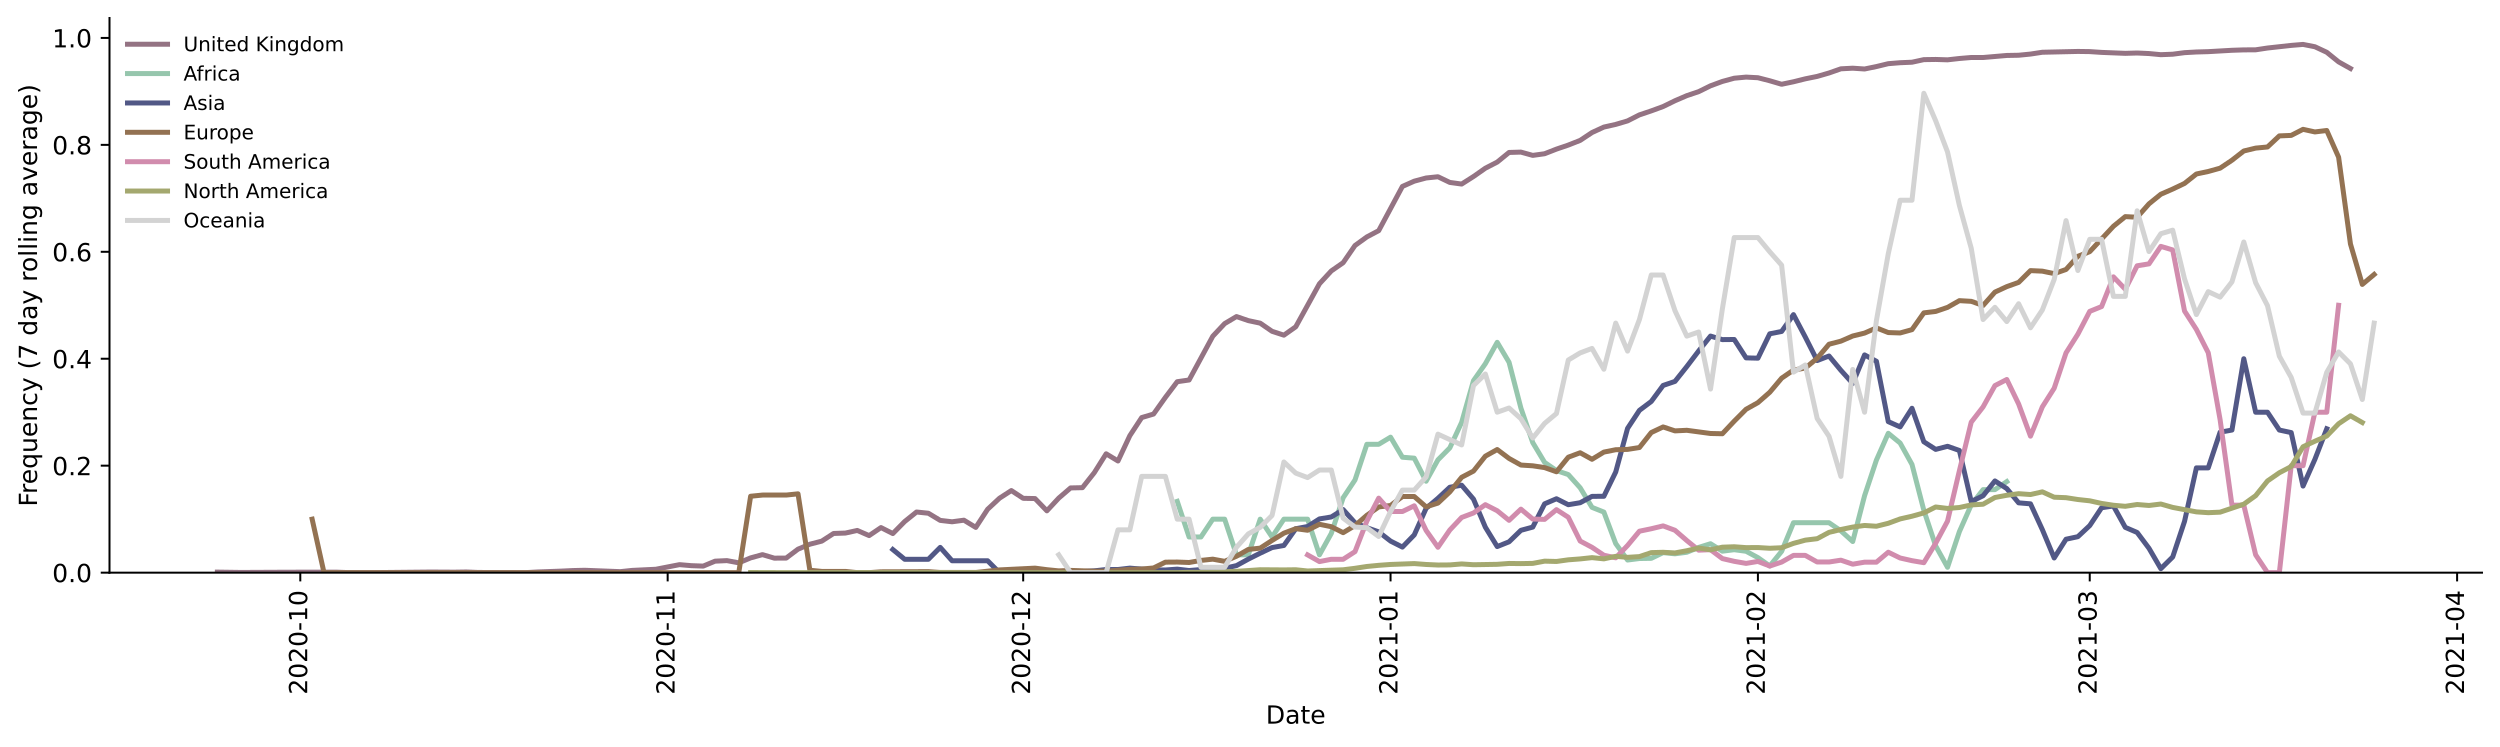 <?xml version="1.0" encoding="utf-8" standalone="no"?>
<!DOCTYPE svg PUBLIC "-//W3C//DTD SVG 1.1//EN"
  "http://www.w3.org/Graphics/SVG/1.1/DTD/svg11.dtd">
<!-- Created with matplotlib (https://matplotlib.org/) -->
<svg height="298.621pt" version="1.1" viewBox="0 0 999.581 298.621" width="999.581pt" xmlns="http://www.w3.org/2000/svg" xmlns:xlink="http://www.w3.org/1999/xlink">
 <defs>
  <style type="text/css">*{stroke-linecap:butt;stroke-linejoin:round;}</style>
 </defs>
 <g id="figure_1">
  <g id="patch_1">
   <path d="M 0 298.621 
L 999.581 298.621 
L 999.581 0 
L 0 0 
z
" style="fill:#ffffff;"/>
  </g>
  <g id="axes_1">
   <g id="patch_2">
    <path d="M 43.781 228.96 
L 992.381 228.96 
L 992.381 7.2 
L 43.781 7.2 
z
" style="fill:#ffffff;"/>
   </g>
   <g id="matplotlib.axis_1">
    <g id="xtick_1">
     <g id="line2d_1">
      <defs>
       <path d="M 0 0 
L 0 3.5 
" id="m7e661d76d6" style="stroke:#000000;stroke-width:0.8;"/>
      </defs>
      <g>
       <use style="stroke:#000000;stroke-width:0.8;" x="120.067" xlink:href="#m7e661d76d6" y="228.96"/>
      </g>
     </g>
     <g id="text_1">
      <!-- 2020-10 -->
      <g transform="translate(122.827 277.743)rotate(-90)scale(0.1 -0.1)">
       <defs>
        <path d="M 19.188 8.297 
L 53.609 8.297 
L 53.609 0 
L 7.328 0 
L 7.328 8.297 
Q 12.938 14.109 22.625 23.891 
Q 32.328 33.688 34.812 36.531 
Q 39.547 41.844 41.422 45.531 
Q 43.312 49.219 43.312 52.781 
Q 43.312 58.594 39.234 62.25 
Q 35.156 65.922 28.609 65.922 
Q 23.969 65.922 18.812 64.312 
Q 13.672 62.703 7.812 59.422 
L 7.812 69.391 
Q 13.766 71.781 18.938 73 
Q 24.125 74.219 28.422 74.219 
Q 39.75 74.219 46.484 68.547 
Q 53.219 62.891 53.219 53.422 
Q 53.219 48.922 51.531 44.891 
Q 49.859 40.875 45.406 35.406 
Q 44.188 33.984 37.641 27.219 
Q 31.109 20.453 19.188 8.297 
z
" id="DejaVuSans-50"/>
        <path d="M 31.781 66.406 
Q 24.172 66.406 20.328 58.906 
Q 16.5 51.422 16.5 36.375 
Q 16.5 21.391 20.328 13.891 
Q 24.172 6.391 31.781 6.391 
Q 39.453 6.391 43.281 13.891 
Q 47.125 21.391 47.125 36.375 
Q 47.125 51.422 43.281 58.906 
Q 39.453 66.406 31.781 66.406 
z
M 31.781 74.219 
Q 44.047 74.219 50.516 64.516 
Q 56.984 54.828 56.984 36.375 
Q 56.984 17.969 50.516 8.266 
Q 44.047 -1.422 31.781 -1.422 
Q 19.531 -1.422 13.062 8.266 
Q 6.594 17.969 6.594 36.375 
Q 6.594 54.828 13.062 64.516 
Q 19.531 74.219 31.781 74.219 
z
" id="DejaVuSans-48"/>
        <path d="M 4.891 31.391 
L 31.203 31.391 
L 31.203 23.391 
L 4.891 23.391 
z
" id="DejaVuSans-45"/>
        <path d="M 12.406 8.297 
L 28.516 8.297 
L 28.516 63.922 
L 10.984 60.406 
L 10.984 69.391 
L 28.422 72.906 
L 38.281 72.906 
L 38.281 8.297 
L 54.391 8.297 
L 54.391 0 
L 12.406 0 
z
" id="DejaVuSans-49"/>
       </defs>
       <use xlink:href="#DejaVuSans-50"/>
       <use x="63.623" xlink:href="#DejaVuSans-48"/>
       <use x="127.246" xlink:href="#DejaVuSans-50"/>
       <use x="190.869" xlink:href="#DejaVuSans-48"/>
       <use x="254.492" xlink:href="#DejaVuSans-45"/>
       <use x="290.576" xlink:href="#DejaVuSans-49"/>
       <use x="354.199" xlink:href="#DejaVuSans-48"/>
      </g>
     </g>
    </g>
    <g id="xtick_2">
     <g id="line2d_2">
      <g>
       <use style="stroke:#000000;stroke-width:0.8;" x="266.953" xlink:href="#m7e661d76d6" y="228.96"/>
      </g>
     </g>
     <g id="text_2">
      <!-- 2020-11 -->
      <g transform="translate(269.713 277.743)rotate(-90)scale(0.1 -0.1)">
       <use xlink:href="#DejaVuSans-50"/>
       <use x="63.623" xlink:href="#DejaVuSans-48"/>
       <use x="127.246" xlink:href="#DejaVuSans-50"/>
       <use x="190.869" xlink:href="#DejaVuSans-48"/>
       <use x="254.492" xlink:href="#DejaVuSans-45"/>
       <use x="290.576" xlink:href="#DejaVuSans-49"/>
       <use x="354.199" xlink:href="#DejaVuSans-49"/>
      </g>
     </g>
    </g>
    <g id="xtick_3">
     <g id="line2d_3">
      <g>
       <use style="stroke:#000000;stroke-width:0.8;" x="409.101" xlink:href="#m7e661d76d6" y="228.96"/>
      </g>
     </g>
     <g id="text_3">
      <!-- 2020-12 -->
      <g transform="translate(411.861 277.743)rotate(-90)scale(0.1 -0.1)">
       <use xlink:href="#DejaVuSans-50"/>
       <use x="63.623" xlink:href="#DejaVuSans-48"/>
       <use x="127.246" xlink:href="#DejaVuSans-50"/>
       <use x="190.869" xlink:href="#DejaVuSans-48"/>
       <use x="254.492" xlink:href="#DejaVuSans-45"/>
       <use x="290.576" xlink:href="#DejaVuSans-49"/>
       <use x="354.199" xlink:href="#DejaVuSans-50"/>
      </g>
     </g>
    </g>
    <g id="xtick_4">
     <g id="line2d_4">
      <g>
       <use style="stroke:#000000;stroke-width:0.8;" x="555.987" xlink:href="#m7e661d76d6" y="228.96"/>
      </g>
     </g>
     <g id="text_4">
      <!-- 2021-01 -->
      <g transform="translate(558.747 277.743)rotate(-90)scale(0.1 -0.1)">
       <use xlink:href="#DejaVuSans-50"/>
       <use x="63.623" xlink:href="#DejaVuSans-48"/>
       <use x="127.246" xlink:href="#DejaVuSans-50"/>
       <use x="190.869" xlink:href="#DejaVuSans-49"/>
       <use x="254.492" xlink:href="#DejaVuSans-45"/>
       <use x="290.576" xlink:href="#DejaVuSans-48"/>
       <use x="354.199" xlink:href="#DejaVuSans-49"/>
      </g>
     </g>
    </g>
    <g id="xtick_5">
     <g id="line2d_5">
      <g>
       <use style="stroke:#000000;stroke-width:0.8;" x="702.873" xlink:href="#m7e661d76d6" y="228.96"/>
      </g>
     </g>
     <g id="text_5">
      <!-- 2021-02 -->
      <g transform="translate(705.633 277.743)rotate(-90)scale(0.1 -0.1)">
       <use xlink:href="#DejaVuSans-50"/>
       <use x="63.623" xlink:href="#DejaVuSans-48"/>
       <use x="127.246" xlink:href="#DejaVuSans-50"/>
       <use x="190.869" xlink:href="#DejaVuSans-49"/>
       <use x="254.492" xlink:href="#DejaVuSans-45"/>
       <use x="290.576" xlink:href="#DejaVuSans-48"/>
       <use x="354.199" xlink:href="#DejaVuSans-50"/>
      </g>
     </g>
    </g>
    <g id="xtick_6">
     <g id="line2d_6">
      <g>
       <use style="stroke:#000000;stroke-width:0.8;" x="835.545" xlink:href="#m7e661d76d6" y="228.96"/>
      </g>
     </g>
     <g id="text_6">
      <!-- 2021-03 -->
      <g transform="translate(838.304 277.743)rotate(-90)scale(0.1 -0.1)">
       <defs>
        <path d="M 40.578 39.312 
Q 47.656 37.797 51.625 33 
Q 55.609 28.219 55.609 21.188 
Q 55.609 10.406 48.188 4.484 
Q 40.766 -1.422 27.094 -1.422 
Q 22.516 -1.422 17.656 -0.516 
Q 12.797 0.391 7.625 2.203 
L 7.625 11.719 
Q 11.719 9.328 16.594 8.109 
Q 21.484 6.891 26.812 6.891 
Q 36.078 6.891 40.938 10.547 
Q 45.797 14.203 45.797 21.188 
Q 45.797 27.641 41.281 31.266 
Q 36.766 34.906 28.719 34.906 
L 20.219 34.906 
L 20.219 43.016 
L 29.109 43.016 
Q 36.375 43.016 40.234 45.922 
Q 44.094 48.828 44.094 54.297 
Q 44.094 59.906 40.109 62.906 
Q 36.141 65.922 28.719 65.922 
Q 24.656 65.922 20.016 65.031 
Q 15.375 64.156 9.812 62.312 
L 9.812 71.094 
Q 15.438 72.656 20.344 73.438 
Q 25.25 74.219 29.594 74.219 
Q 40.828 74.219 47.359 69.109 
Q 53.906 64.016 53.906 55.328 
Q 53.906 49.266 50.438 45.094 
Q 46.969 40.922 40.578 39.312 
z
" id="DejaVuSans-51"/>
       </defs>
       <use xlink:href="#DejaVuSans-50"/>
       <use x="63.623" xlink:href="#DejaVuSans-48"/>
       <use x="127.246" xlink:href="#DejaVuSans-50"/>
       <use x="190.869" xlink:href="#DejaVuSans-49"/>
       <use x="254.492" xlink:href="#DejaVuSans-45"/>
       <use x="290.576" xlink:href="#DejaVuSans-48"/>
       <use x="354.199" xlink:href="#DejaVuSans-51"/>
      </g>
     </g>
    </g>
    <g id="xtick_7">
     <g id="line2d_7">
      <g>
       <use style="stroke:#000000;stroke-width:0.8;" x="982.431" xlink:href="#m7e661d76d6" y="228.96"/>
      </g>
     </g>
     <g id="text_7">
      <!-- 2021-04 -->
      <g transform="translate(985.19 277.743)rotate(-90)scale(0.1 -0.1)">
       <defs>
        <path d="M 37.797 64.312 
L 12.891 25.391 
L 37.797 25.391 
z
M 35.203 72.906 
L 47.609 72.906 
L 47.609 25.391 
L 58.016 25.391 
L 58.016 17.188 
L 47.609 17.188 
L 47.609 0 
L 37.797 0 
L 37.797 17.188 
L 4.891 17.188 
L 4.891 26.703 
z
" id="DejaVuSans-52"/>
       </defs>
       <use xlink:href="#DejaVuSans-50"/>
       <use x="63.623" xlink:href="#DejaVuSans-48"/>
       <use x="127.246" xlink:href="#DejaVuSans-50"/>
       <use x="190.869" xlink:href="#DejaVuSans-49"/>
       <use x="254.492" xlink:href="#DejaVuSans-45"/>
       <use x="290.576" xlink:href="#DejaVuSans-48"/>
       <use x="354.199" xlink:href="#DejaVuSans-52"/>
      </g>
     </g>
    </g>
    <g id="text_8">
     <!-- Date -->
     <g transform="translate(506.13 289.341)scale(0.1 -0.1)">
      <defs>
       <path d="M 19.672 64.797 
L 19.672 8.109 
L 31.594 8.109 
Q 46.688 8.109 53.688 14.938 
Q 60.688 21.781 60.688 36.531 
Q 60.688 51.172 53.688 57.984 
Q 46.688 64.797 31.594 64.797 
z
M 9.812 72.906 
L 30.078 72.906 
Q 51.266 72.906 61.172 64.094 
Q 71.094 55.281 71.094 36.531 
Q 71.094 17.672 61.125 8.828 
Q 51.172 0 30.078 0 
L 9.812 0 
z
" id="DejaVuSans-68"/>
       <path d="M 34.281 27.484 
Q 23.391 27.484 19.188 25 
Q 14.984 22.516 14.984 16.5 
Q 14.984 11.719 18.141 8.906 
Q 21.297 6.109 26.703 6.109 
Q 34.188 6.109 38.703 11.406 
Q 43.219 16.703 43.219 25.484 
L 43.219 27.484 
z
M 52.203 31.203 
L 52.203 0 
L 43.219 0 
L 43.219 8.297 
Q 40.141 3.328 35.547 0.953 
Q 30.953 -1.422 24.312 -1.422 
Q 15.922 -1.422 10.953 3.297 
Q 6 8.016 6 15.922 
Q 6 25.141 12.172 29.828 
Q 18.359 34.516 30.609 34.516 
L 43.219 34.516 
L 43.219 35.406 
Q 43.219 41.609 39.141 45 
Q 35.062 48.391 27.688 48.391 
Q 23 48.391 18.547 47.266 
Q 14.109 46.141 10.016 43.891 
L 10.016 52.203 
Q 14.938 54.109 19.578 55.047 
Q 24.219 56 28.609 56 
Q 40.484 56 46.344 49.844 
Q 52.203 43.703 52.203 31.203 
z
" id="DejaVuSans-97"/>
       <path d="M 18.312 70.219 
L 18.312 54.688 
L 36.812 54.688 
L 36.812 47.703 
L 18.312 47.703 
L 18.312 18.016 
Q 18.312 11.328 20.141 9.422 
Q 21.969 7.516 27.594 7.516 
L 36.812 7.516 
L 36.812 0 
L 27.594 0 
Q 17.188 0 13.234 3.875 
Q 9.281 7.766 9.281 18.016 
L 9.281 47.703 
L 2.688 47.703 
L 2.688 54.688 
L 9.281 54.688 
L 9.281 70.219 
z
" id="DejaVuSans-116"/>
       <path d="M 56.203 29.594 
L 56.203 25.203 
L 14.891 25.203 
Q 15.484 15.922 20.484 11.062 
Q 25.484 6.203 34.422 6.203 
Q 39.594 6.203 44.453 7.469 
Q 49.312 8.734 54.109 11.281 
L 54.109 2.781 
Q 49.266 0.734 44.188 -0.344 
Q 39.109 -1.422 33.891 -1.422 
Q 20.797 -1.422 13.156 6.188 
Q 5.516 13.812 5.516 26.812 
Q 5.516 40.234 12.766 48.109 
Q 20.016 56 32.328 56 
Q 43.359 56 49.781 48.891 
Q 56.203 41.797 56.203 29.594 
z
M 47.219 32.234 
Q 47.125 39.594 43.094 43.984 
Q 39.062 48.391 32.422 48.391 
Q 24.906 48.391 20.391 44.141 
Q 15.875 39.891 15.188 32.172 
z
" id="DejaVuSans-101"/>
      </defs>
      <use xlink:href="#DejaVuSans-68"/>
      <use x="77.002" xlink:href="#DejaVuSans-97"/>
      <use x="138.281" xlink:href="#DejaVuSans-116"/>
      <use x="177.49" xlink:href="#DejaVuSans-101"/>
     </g>
    </g>
   </g>
   <g id="matplotlib.axis_2">
    <g id="ytick_1">
     <g id="line2d_8">
      <defs>
       <path d="M 0 0 
L -3.5 0 
" id="mdc8e5cd4d9" style="stroke:#000000;stroke-width:0.8;"/>
      </defs>
      <g>
       <use style="stroke:#000000;stroke-width:0.8;" x="43.781" xlink:href="#mdc8e5cd4d9" y="228.96"/>
      </g>
     </g>
     <g id="text_9">
      <!-- 0.0 -->
      <g transform="translate(20.878 232.759)scale(0.1 -0.1)">
       <defs>
        <path d="M 10.688 12.406 
L 21 12.406 
L 21 0 
L 10.688 0 
z
" id="DejaVuSans-46"/>
       </defs>
       <use xlink:href="#DejaVuSans-48"/>
       <use x="63.623" xlink:href="#DejaVuSans-46"/>
       <use x="95.41" xlink:href="#DejaVuSans-48"/>
      </g>
     </g>
    </g>
    <g id="ytick_2">
     <g id="line2d_9">
      <g>
       <use style="stroke:#000000;stroke-width:0.8;" x="43.781" xlink:href="#mdc8e5cd4d9" y="186.2"/>
      </g>
     </g>
     <g id="text_10">
      <!-- 0.2 -->
      <g transform="translate(20.878 189.999)scale(0.1 -0.1)">
       <use xlink:href="#DejaVuSans-48"/>
       <use x="63.623" xlink:href="#DejaVuSans-46"/>
       <use x="95.41" xlink:href="#DejaVuSans-50"/>
      </g>
     </g>
    </g>
    <g id="ytick_3">
     <g id="line2d_10">
      <g>
       <use style="stroke:#000000;stroke-width:0.8;" x="43.781" xlink:href="#mdc8e5cd4d9" y="143.439"/>
      </g>
     </g>
     <g id="text_11">
      <!-- 0.4 -->
      <g transform="translate(20.878 147.238)scale(0.1 -0.1)">
       <use xlink:href="#DejaVuSans-48"/>
       <use x="63.623" xlink:href="#DejaVuSans-46"/>
       <use x="95.41" xlink:href="#DejaVuSans-52"/>
      </g>
     </g>
    </g>
    <g id="ytick_4">
     <g id="line2d_11">
      <g>
       <use style="stroke:#000000;stroke-width:0.8;" x="43.781" xlink:href="#mdc8e5cd4d9" y="100.679"/>
      </g>
     </g>
     <g id="text_12">
      <!-- 0.6 -->
      <g transform="translate(20.878 104.478)scale(0.1 -0.1)">
       <defs>
        <path d="M 33.016 40.375 
Q 26.375 40.375 22.484 35.828 
Q 18.609 31.297 18.609 23.391 
Q 18.609 15.531 22.484 10.953 
Q 26.375 6.391 33.016 6.391 
Q 39.656 6.391 43.531 10.953 
Q 47.406 15.531 47.406 23.391 
Q 47.406 31.297 43.531 35.828 
Q 39.656 40.375 33.016 40.375 
z
M 52.594 71.297 
L 52.594 62.312 
Q 48.875 64.062 45.094 64.984 
Q 41.312 65.922 37.594 65.922 
Q 27.828 65.922 22.672 59.328 
Q 17.531 52.734 16.797 39.406 
Q 19.672 43.656 24.016 45.922 
Q 28.375 48.188 33.594 48.188 
Q 44.578 48.188 50.953 41.516 
Q 57.328 34.859 57.328 23.391 
Q 57.328 12.156 50.688 5.359 
Q 44.047 -1.422 33.016 -1.422 
Q 20.359 -1.422 13.672 8.266 
Q 6.984 17.969 6.984 36.375 
Q 6.984 53.656 15.188 63.938 
Q 23.391 74.219 37.203 74.219 
Q 40.922 74.219 44.703 73.484 
Q 48.484 72.75 52.594 71.297 
z
" id="DejaVuSans-54"/>
       </defs>
       <use xlink:href="#DejaVuSans-48"/>
       <use x="63.623" xlink:href="#DejaVuSans-46"/>
       <use x="95.41" xlink:href="#DejaVuSans-54"/>
      </g>
     </g>
    </g>
    <g id="ytick_5">
     <g id="line2d_12">
      <g>
       <use style="stroke:#000000;stroke-width:0.8;" x="43.781" xlink:href="#mdc8e5cd4d9" y="57.918"/>
      </g>
     </g>
     <g id="text_13">
      <!-- 0.8 -->
      <g transform="translate(20.878 61.717)scale(0.1 -0.1)">
       <defs>
        <path d="M 31.781 34.625 
Q 24.75 34.625 20.719 30.859 
Q 16.703 27.094 16.703 20.516 
Q 16.703 13.922 20.719 10.156 
Q 24.75 6.391 31.781 6.391 
Q 38.812 6.391 42.859 10.172 
Q 46.922 13.969 46.922 20.516 
Q 46.922 27.094 42.891 30.859 
Q 38.875 34.625 31.781 34.625 
z
M 21.922 38.812 
Q 15.578 40.375 12.031 44.719 
Q 8.5 49.078 8.5 55.328 
Q 8.5 64.062 14.719 69.141 
Q 20.953 74.219 31.781 74.219 
Q 42.672 74.219 48.875 69.141 
Q 55.078 64.062 55.078 55.328 
Q 55.078 49.078 51.531 44.719 
Q 48 40.375 41.703 38.812 
Q 48.828 37.156 52.797 32.312 
Q 56.781 27.484 56.781 20.516 
Q 56.781 9.906 50.312 4.234 
Q 43.844 -1.422 31.781 -1.422 
Q 19.734 -1.422 13.25 4.234 
Q 6.781 9.906 6.781 20.516 
Q 6.781 27.484 10.781 32.312 
Q 14.797 37.156 21.922 38.812 
z
M 18.312 54.391 
Q 18.312 48.734 21.844 45.562 
Q 25.391 42.391 31.781 42.391 
Q 38.141 42.391 41.719 45.562 
Q 45.312 48.734 45.312 54.391 
Q 45.312 60.062 41.719 63.234 
Q 38.141 66.406 31.781 66.406 
Q 25.391 66.406 21.844 63.234 
Q 18.312 60.062 18.312 54.391 
z
" id="DejaVuSans-56"/>
       </defs>
       <use xlink:href="#DejaVuSans-48"/>
       <use x="63.623" xlink:href="#DejaVuSans-46"/>
       <use x="95.41" xlink:href="#DejaVuSans-56"/>
      </g>
     </g>
    </g>
    <g id="ytick_6">
     <g id="line2d_13">
      <g>
       <use style="stroke:#000000;stroke-width:0.8;" x="43.781" xlink:href="#mdc8e5cd4d9" y="15.158"/>
      </g>
     </g>
     <g id="text_14">
      <!-- 1.0 -->
      <g transform="translate(20.878 18.957)scale(0.1 -0.1)">
       <use xlink:href="#DejaVuSans-49"/>
       <use x="63.623" xlink:href="#DejaVuSans-46"/>
       <use x="95.41" xlink:href="#DejaVuSans-48"/>
      </g>
     </g>
    </g>
    <g id="text_15">
     <!-- Frequency (7 day rolling average) -->
     <g transform="translate(14.798 202.529)rotate(-90)scale(0.1 -0.1)">
      <defs>
       <path d="M 9.812 72.906 
L 51.703 72.906 
L 51.703 64.594 
L 19.672 64.594 
L 19.672 43.109 
L 48.578 43.109 
L 48.578 34.812 
L 19.672 34.812 
L 19.672 0 
L 9.812 0 
z
" id="DejaVuSans-70"/>
       <path d="M 41.109 46.297 
Q 39.594 47.172 37.812 47.578 
Q 36.031 48 33.891 48 
Q 26.266 48 22.188 43.047 
Q 18.109 38.094 18.109 28.812 
L 18.109 0 
L 9.078 0 
L 9.078 54.688 
L 18.109 54.688 
L 18.109 46.188 
Q 20.953 51.172 25.484 53.578 
Q 30.031 56 36.531 56 
Q 37.453 56 38.578 55.875 
Q 39.703 55.766 41.062 55.516 
z
" id="DejaVuSans-114"/>
       <path d="M 14.797 27.297 
Q 14.797 17.391 18.875 11.75 
Q 22.953 6.109 30.078 6.109 
Q 37.203 6.109 41.297 11.75 
Q 45.406 17.391 45.406 27.297 
Q 45.406 37.203 41.297 42.844 
Q 37.203 48.484 30.078 48.484 
Q 22.953 48.484 18.875 42.844 
Q 14.797 37.203 14.797 27.297 
z
M 45.406 8.203 
Q 42.578 3.328 38.25 0.953 
Q 33.938 -1.422 27.875 -1.422 
Q 17.969 -1.422 11.734 6.484 
Q 5.516 14.406 5.516 27.297 
Q 5.516 40.188 11.734 48.094 
Q 17.969 56 27.875 56 
Q 33.938 56 38.25 53.625 
Q 42.578 51.266 45.406 46.391 
L 45.406 54.688 
L 54.391 54.688 
L 54.391 -20.797 
L 45.406 -20.797 
z
" id="DejaVuSans-113"/>
       <path d="M 8.5 21.578 
L 8.5 54.688 
L 17.484 54.688 
L 17.484 21.922 
Q 17.484 14.156 20.5 10.266 
Q 23.531 6.391 29.594 6.391 
Q 36.859 6.391 41.078 11.031 
Q 45.312 15.672 45.312 23.688 
L 45.312 54.688 
L 54.297 54.688 
L 54.297 0 
L 45.312 0 
L 45.312 8.406 
Q 42.047 3.422 37.719 1 
Q 33.406 -1.422 27.688 -1.422 
Q 18.266 -1.422 13.375 4.438 
Q 8.5 10.297 8.5 21.578 
z
M 31.109 56 
z
" id="DejaVuSans-117"/>
       <path d="M 54.891 33.016 
L 54.891 0 
L 45.906 0 
L 45.906 32.719 
Q 45.906 40.484 42.875 44.328 
Q 39.844 48.188 33.797 48.188 
Q 26.516 48.188 22.312 43.547 
Q 18.109 38.922 18.109 30.906 
L 18.109 0 
L 9.078 0 
L 9.078 54.688 
L 18.109 54.688 
L 18.109 46.188 
Q 21.344 51.125 25.703 53.562 
Q 30.078 56 35.797 56 
Q 45.219 56 50.047 50.172 
Q 54.891 44.344 54.891 33.016 
z
" id="DejaVuSans-110"/>
       <path d="M 48.781 52.594 
L 48.781 44.188 
Q 44.969 46.297 41.141 47.344 
Q 37.312 48.391 33.406 48.391 
Q 24.656 48.391 19.812 42.844 
Q 14.984 37.312 14.984 27.297 
Q 14.984 17.281 19.812 11.734 
Q 24.656 6.203 33.406 6.203 
Q 37.312 6.203 41.141 7.25 
Q 44.969 8.297 48.781 10.406 
L 48.781 2.094 
Q 45.016 0.344 40.984 -0.531 
Q 36.969 -1.422 32.422 -1.422 
Q 20.062 -1.422 12.781 6.344 
Q 5.516 14.109 5.516 27.297 
Q 5.516 40.672 12.859 48.328 
Q 20.219 56 33.016 56 
Q 37.156 56 41.109 55.141 
Q 45.062 54.297 48.781 52.594 
z
" id="DejaVuSans-99"/>
       <path d="M 32.172 -5.078 
Q 28.375 -14.844 24.75 -17.812 
Q 21.141 -20.797 15.094 -20.797 
L 7.906 -20.797 
L 7.906 -13.281 
L 13.188 -13.281 
Q 16.891 -13.281 18.938 -11.516 
Q 21 -9.766 23.484 -3.219 
L 25.094 0.875 
L 2.984 54.688 
L 12.5 54.688 
L 29.594 11.922 
L 46.688 54.688 
L 56.203 54.688 
z
" id="DejaVuSans-121"/>
       <path id="DejaVuSans-32"/>
       <path d="M 31 75.875 
Q 24.469 64.656 21.281 53.656 
Q 18.109 42.672 18.109 31.391 
Q 18.109 20.125 21.312 9.062 
Q 24.516 -2 31 -13.188 
L 23.188 -13.188 
Q 15.875 -1.703 12.234 9.375 
Q 8.594 20.453 8.594 31.391 
Q 8.594 42.281 12.203 53.312 
Q 15.828 64.359 23.188 75.875 
z
" id="DejaVuSans-40"/>
       <path d="M 8.203 72.906 
L 55.078 72.906 
L 55.078 68.703 
L 28.609 0 
L 18.312 0 
L 43.219 64.594 
L 8.203 64.594 
z
" id="DejaVuSans-55"/>
       <path d="M 45.406 46.391 
L 45.406 75.984 
L 54.391 75.984 
L 54.391 0 
L 45.406 0 
L 45.406 8.203 
Q 42.578 3.328 38.25 0.953 
Q 33.938 -1.422 27.875 -1.422 
Q 17.969 -1.422 11.734 6.484 
Q 5.516 14.406 5.516 27.297 
Q 5.516 40.188 11.734 48.094 
Q 17.969 56 27.875 56 
Q 33.938 56 38.25 53.625 
Q 42.578 51.266 45.406 46.391 
z
M 14.797 27.297 
Q 14.797 17.391 18.875 11.75 
Q 22.953 6.109 30.078 6.109 
Q 37.203 6.109 41.297 11.75 
Q 45.406 17.391 45.406 27.297 
Q 45.406 37.203 41.297 42.844 
Q 37.203 48.484 30.078 48.484 
Q 22.953 48.484 18.875 42.844 
Q 14.797 37.203 14.797 27.297 
z
" id="DejaVuSans-100"/>
       <path d="M 30.609 48.391 
Q 23.391 48.391 19.188 42.75 
Q 14.984 37.109 14.984 27.297 
Q 14.984 17.484 19.156 11.844 
Q 23.344 6.203 30.609 6.203 
Q 37.797 6.203 41.984 11.859 
Q 46.188 17.531 46.188 27.297 
Q 46.188 37.016 41.984 42.703 
Q 37.797 48.391 30.609 48.391 
z
M 30.609 56 
Q 42.328 56 49.016 48.375 
Q 55.719 40.766 55.719 27.297 
Q 55.719 13.875 49.016 6.219 
Q 42.328 -1.422 30.609 -1.422 
Q 18.844 -1.422 12.172 6.219 
Q 5.516 13.875 5.516 27.297 
Q 5.516 40.766 12.172 48.375 
Q 18.844 56 30.609 56 
z
" id="DejaVuSans-111"/>
       <path d="M 9.422 75.984 
L 18.406 75.984 
L 18.406 0 
L 9.422 0 
z
" id="DejaVuSans-108"/>
       <path d="M 9.422 54.688 
L 18.406 54.688 
L 18.406 0 
L 9.422 0 
z
M 9.422 75.984 
L 18.406 75.984 
L 18.406 64.594 
L 9.422 64.594 
z
" id="DejaVuSans-105"/>
       <path d="M 45.406 27.984 
Q 45.406 37.75 41.375 43.109 
Q 37.359 48.484 30.078 48.484 
Q 22.859 48.484 18.828 43.109 
Q 14.797 37.75 14.797 27.984 
Q 14.797 18.266 18.828 12.891 
Q 22.859 7.516 30.078 7.516 
Q 37.359 7.516 41.375 12.891 
Q 45.406 18.266 45.406 27.984 
z
M 54.391 6.781 
Q 54.391 -7.172 48.188 -13.984 
Q 42 -20.797 29.203 -20.797 
Q 24.469 -20.797 20.266 -20.094 
Q 16.062 -19.391 12.109 -17.922 
L 12.109 -9.188 
Q 16.062 -11.328 19.922 -12.344 
Q 23.781 -13.375 27.781 -13.375 
Q 36.625 -13.375 41.016 -8.766 
Q 45.406 -4.156 45.406 5.172 
L 45.406 9.625 
Q 42.625 4.781 38.281 2.391 
Q 33.938 0 27.875 0 
Q 17.828 0 11.672 7.656 
Q 5.516 15.328 5.516 27.984 
Q 5.516 40.672 11.672 48.328 
Q 17.828 56 27.875 56 
Q 33.938 56 38.281 53.609 
Q 42.625 51.219 45.406 46.391 
L 45.406 54.688 
L 54.391 54.688 
z
" id="DejaVuSans-103"/>
       <path d="M 2.984 54.688 
L 12.5 54.688 
L 29.594 8.797 
L 46.688 54.688 
L 56.203 54.688 
L 35.688 0 
L 23.484 0 
z
" id="DejaVuSans-118"/>
       <path d="M 8.016 75.875 
L 15.828 75.875 
Q 23.141 64.359 26.781 53.312 
Q 30.422 42.281 30.422 31.391 
Q 30.422 20.453 26.781 9.375 
Q 23.141 -1.703 15.828 -13.188 
L 8.016 -13.188 
Q 14.5 -2 17.703 9.062 
Q 20.906 20.125 20.906 31.391 
Q 20.906 42.672 17.703 53.656 
Q 14.5 64.656 8.016 75.875 
z
" id="DejaVuSans-41"/>
      </defs>
      <use xlink:href="#DejaVuSans-70"/>
      <use x="50.27" xlink:href="#DejaVuSans-114"/>
      <use x="89.133" xlink:href="#DejaVuSans-101"/>
      <use x="150.656" xlink:href="#DejaVuSans-113"/>
      <use x="214.133" xlink:href="#DejaVuSans-117"/>
      <use x="277.512" xlink:href="#DejaVuSans-101"/>
      <use x="339.035" xlink:href="#DejaVuSans-110"/>
      <use x="402.414" xlink:href="#DejaVuSans-99"/>
      <use x="457.395" xlink:href="#DejaVuSans-121"/>
      <use x="516.574" xlink:href="#DejaVuSans-32"/>
      <use x="548.361" xlink:href="#DejaVuSans-40"/>
      <use x="587.375" xlink:href="#DejaVuSans-55"/>
      <use x="650.998" xlink:href="#DejaVuSans-32"/>
      <use x="682.785" xlink:href="#DejaVuSans-100"/>
      <use x="746.262" xlink:href="#DejaVuSans-97"/>
      <use x="807.541" xlink:href="#DejaVuSans-121"/>
      <use x="866.721" xlink:href="#DejaVuSans-32"/>
      <use x="898.508" xlink:href="#DejaVuSans-114"/>
      <use x="937.371" xlink:href="#DejaVuSans-111"/>
      <use x="998.553" xlink:href="#DejaVuSans-108"/>
      <use x="1026.336" xlink:href="#DejaVuSans-108"/>
      <use x="1054.119" xlink:href="#DejaVuSans-105"/>
      <use x="1081.902" xlink:href="#DejaVuSans-110"/>
      <use x="1145.281" xlink:href="#DejaVuSans-103"/>
      <use x="1208.758" xlink:href="#DejaVuSans-32"/>
      <use x="1240.545" xlink:href="#DejaVuSans-97"/>
      <use x="1301.824" xlink:href="#DejaVuSans-118"/>
      <use x="1361.004" xlink:href="#DejaVuSans-101"/>
      <use x="1422.527" xlink:href="#DejaVuSans-114"/>
      <use x="1463.641" xlink:href="#DejaVuSans-97"/>
      <use x="1524.92" xlink:href="#DejaVuSans-103"/>
      <use x="1588.396" xlink:href="#DejaVuSans-101"/>
      <use x="1649.92" xlink:href="#DejaVuSans-41"/>
     </g>
    </g>
   </g>
   <g id="line2d_14">
    <path clip-path="url(#p1c8fbb5b9d)" d="M 86.899 228.747 
L 96.376 228.882 
L 115.329 228.789 
L 134.282 228.76 
L 139.02 228.93 
L 148.497 228.96 
L 172.188 228.714 
L 181.665 228.768 
L 186.403 228.692 
L 191.141 228.884 
L 210.094 228.96 
L 214.832 228.694 
L 224.309 228.353 
L 229.047 228.128 
L 233.786 228.015 
L 248 228.562 
L 252.739 228.066 
L 262.215 227.608 
L 271.692 225.766 
L 276.43 226.174 
L 281.168 226.342 
L 285.906 224.371 
L 290.645 224.153 
L 295.383 225.041 
L 300.121 223.061 
L 304.859 221.758 
L 309.598 223.166 
L 314.336 223.136 
L 319.074 219.569 
L 323.813 217.591 
L 328.551 216.369 
L 333.289 213.299 
L 338.027 213.132 
L 342.766 212.09 
L 347.504 214.144 
L 352.242 210.942 
L 356.98 213.334 
L 361.719 208.53 
L 366.457 204.72 
L 371.195 205.209 
L 375.933 208.07 
L 380.672 208.624 
L 385.41 207.989 
L 390.148 210.878 
L 394.886 203.617 
L 399.625 199.208 
L 404.363 196.142 
L 409.101 199.245 
L 413.839 199.342 
L 418.578 204.244 
L 423.316 199.158 
L 428.054 195.089 
L 432.793 194.984 
L 437.531 188.991 
L 442.269 181.444 
L 447.007 184.315 
L 451.746 174.192 
L 456.484 166.959 
L 461.222 165.55 
L 465.96 158.882 
L 470.699 152.615 
L 475.437 151.936 
L 484.913 134.433 
L 489.652 129.388 
L 494.39 126.571 
L 499.128 128.199 
L 503.866 129.207 
L 508.605 132.47 
L 513.343 134.012 
L 518.081 130.662 
L 527.558 113.458 
L 532.296 108.326 
L 537.034 105.031 
L 541.773 98.156 
L 546.511 94.729 
L 551.249 92.224 
L 560.726 74.546 
L 565.464 72.439 
L 570.202 71.169 
L 574.94 70.667 
L 579.679 72.941 
L 584.417 73.591 
L 589.155 70.575 
L 593.893 67.253 
L 598.632 64.812 
L 603.37 60.958 
L 608.108 60.817 
L 612.846 62.129 
L 617.585 61.468 
L 622.323 59.62 
L 627.061 58.004 
L 631.8 56.133 
L 636.538 52.992 
L 641.276 50.808 
L 646.014 49.741 
L 650.753 48.339 
L 655.491 45.931 
L 660.229 44.336 
L 664.967 42.599 
L 669.706 40.281 
L 674.444 38.241 
L 679.182 36.644 
L 683.92 34.308 
L 688.659 32.562 
L 693.397 31.272 
L 698.135 30.827 
L 702.873 31.078 
L 707.612 32.297 
L 712.35 33.691 
L 717.088 32.697 
L 721.827 31.516 
L 726.565 30.553 
L 731.303 29.182 
L 736.041 27.516 
L 740.78 27.267 
L 745.518 27.586 
L 750.256 26.611 
L 754.994 25.461 
L 759.733 25.076 
L 764.471 24.877 
L 769.209 23.847 
L 773.947 23.773 
L 778.686 23.921 
L 783.424 23.388 
L 788.162 22.987 
L 792.9 22.993 
L 802.377 22.176 
L 807.115 22.087 
L 811.853 21.617 
L 816.592 20.895 
L 830.807 20.566 
L 835.545 20.633 
L 840.283 20.949 
L 849.76 21.329 
L 854.498 21.191 
L 859.236 21.41 
L 863.974 21.863 
L 868.713 21.675 
L 873.451 21.053 
L 878.189 20.787 
L 882.927 20.652 
L 892.404 20.105 
L 897.142 19.946 
L 901.88 19.916 
L 906.619 19.202 
L 916.095 18.154 
L 920.833 17.76 
L 925.572 18.689 
L 930.31 20.903 
L 935.048 24.736 
L 939.787 27.388 
L 939.787 27.388 
" style="fill:none;stroke:#947383;stroke-linecap:square;stroke-width:2;"/>
   </g>
   <g id="line2d_15">
    <path clip-path="url(#p1c8fbb5b9d)" d="M 470.699 200.453 
L 475.437 214.707 
L 480.175 214.707 
L 484.913 207.58 
L 489.652 207.58 
L 494.39 221.833 
L 499.128 221.833 
L 503.866 207.58 
L 508.605 214.707 
L 513.343 207.58 
L 518.081 207.58 
L 522.82 207.58 
L 527.558 221.833 
L 532.296 213.281 
L 537.034 199.028 
L 541.773 191.901 
L 546.511 177.647 
L 551.249 177.647 
L 555.987 174.797 
L 560.726 182.814 
L 565.464 183.189 
L 570.202 192.412 
L 574.94 183.86 
L 579.679 179.083 
L 584.417 168.854 
L 589.155 152.189 
L 593.893 145.424 
L 598.632 136.872 
L 603.37 144.856 
L 608.108 163.169 
L 612.846 176.976 
L 617.585 184.885 
L 622.323 188.137 
L 627.061 189.754 
L 631.8 195.033 
L 636.538 202.86 
L 641.276 204.743 
L 646.014 217.338 
L 650.753 223.916 
L 655.491 223.314 
L 660.229 223.237 
L 664.967 220.965 
L 669.706 221.431 
L 674.444 220.811 
L 679.182 218.873 
L 683.92 217.4 
L 688.659 220.38 
L 693.397 219.793 
L 698.135 220.413 
L 702.873 222.953 
L 707.612 226.285 
L 712.35 220.454 
L 717.088 209.005 
L 721.827 209.005 
L 726.565 209.005 
L 731.303 209.005 
L 736.041 212.245 
L 740.78 216.521 
L 745.518 198.195 
L 750.256 183.941 
L 754.994 173.251 
L 759.733 177.138 
L 764.471 185.69 
L 769.209 204.016 
L 773.947 218.27 
L 778.686 226.822 
L 783.424 212.568 
L 788.162 201.878 
L 792.9 195.77 
L 797.639 195.77 
L 802.377 192.563 
" style="fill:none;stroke:#96c6ad;stroke-linecap:square;stroke-width:2;"/>
   </g>
   <g id="line2d_16">
    <path clip-path="url(#p1c8fbb5b9d)" d="M 356.98 219.728 
L 361.719 223.615 
L 366.457 223.615 
L 371.195 223.615 
L 375.933 218.864 
L 380.672 224.209 
L 385.41 224.209 
L 390.148 224.209 
L 394.886 224.209 
L 399.625 228.96 
L 404.363 228.96 
L 409.101 228.657 
L 413.839 228.657 
L 418.578 228.657 
L 423.316 228.657 
L 428.054 228.657 
L 432.793 228.553 
L 437.531 228.243 
L 442.269 227.708 
L 447.007 227.708 
L 451.746 227.153 
L 456.484 227.56 
L 461.222 227.87 
L 465.96 227.896 
L 470.699 227.559 
L 475.437 228.114 
L 480.175 227.726 
L 484.913 227.057 
L 489.652 227.216 
L 494.39 226.151 
L 499.128 223.548 
L 503.866 221.178 
L 508.605 218.936 
L 513.343 218.098 
L 518.081 211.41 
L 522.82 210.512 
L 527.558 207.478 
L 532.296 206.704 
L 537.034 203.746 
L 541.773 209.026 
L 546.511 210.986 
L 551.249 212.656 
L 555.987 216.34 
L 560.726 218.741 
L 565.464 213.868 
L 570.202 203.252 
L 574.94 199.236 
L 579.679 194.818 
L 584.417 194.008 
L 589.155 199.573 
L 593.893 210.787 
L 598.632 218.53 
L 603.37 216.634 
L 608.108 212.038 
L 612.846 210.751 
L 617.585 201.449 
L 622.323 199.419 
L 627.061 201.802 
L 631.8 201.007 
L 636.538 198.465 
L 641.276 198.431 
L 646.014 188.725 
L 650.753 171.277 
L 655.491 164.079 
L 660.229 160.522 
L 664.967 154.114 
L 669.706 152.502 
L 674.444 146.554 
L 679.182 140.318 
L 683.92 134.373 
L 688.659 135.788 
L 693.397 135.739 
L 698.135 143.085 
L 702.873 143.212 
L 707.612 133.463 
L 712.35 132.531 
L 717.088 125.8 
L 721.827 134.786 
L 726.565 144.162 
L 731.303 142.342 
L 736.041 148.056 
L 740.78 153.309 
L 745.518 141.906 
L 750.256 144.445 
L 754.994 168.582 
L 759.733 170.688 
L 764.471 163.243 
L 769.209 176.639 
L 773.947 179.683 
L 778.686 178.449 
L 783.424 180.114 
L 788.162 200.532 
L 792.9 198.215 
L 797.639 192.294 
L 802.377 195.35 
L 807.115 201.051 
L 811.853 201.449 
L 816.592 211.756 
L 821.33 223.094 
L 826.068 215.598 
L 830.807 214.58 
L 835.545 210.145 
L 840.283 203.013 
L 845.021 202.308 
L 849.76 210.86 
L 854.498 212.897 
L 859.236 219.231 
L 863.974 227.376 
L 868.713 222.702 
L 873.451 208.449 
L 878.189 187.069 
L 882.927 187.069 
L 887.666 172.815 
L 892.404 171.946 
L 897.142 143.439 
L 901.88 164.819 
L 906.619 164.819 
L 911.357 171.946 
L 916.095 172.964 
L 920.833 194.344 
L 925.572 183.654 
L 930.31 171.437 
" style="fill:none;stroke:#525886;stroke-linecap:square;stroke-width:2;"/>
   </g>
   <g id="line2d_17">
    <path clip-path="url(#p1c8fbb5b9d)" d="M 124.806 207.58 
L 129.544 228.96 
L 295.383 228.96 
L 300.121 198.417 
L 304.859 197.943 
L 314.336 197.943 
L 319.074 197.449 
L 323.813 227.992 
L 328.551 228.466 
L 338.027 228.466 
L 342.766 228.96 
L 347.504 228.96 
L 352.242 228.626 
L 371.195 228.555 
L 375.933 228.889 
L 390.148 228.889 
L 399.625 227.865 
L 413.839 227.159 
L 418.578 227.778 
L 423.316 228.253 
L 428.054 228.063 
L 437.531 228.381 
L 442.269 228.381 
L 451.746 227.648 
L 456.484 227.519 
L 461.222 227.09 
L 465.96 224.769 
L 470.699 224.728 
L 475.437 224.906 
L 480.175 224.068 
L 484.913 223.572 
L 489.652 224.438 
L 494.39 222.399 
L 499.128 219.679 
L 503.866 219.16 
L 508.605 216.087 
L 513.343 213.172 
L 518.081 211.39 
L 522.82 212.012 
L 527.558 209.629 
L 532.296 210.589 
L 537.034 212.976 
L 541.773 210.145 
L 546.511 206.021 
L 551.249 202.688 
L 555.987 202.115 
L 560.726 198.528 
L 565.464 198.524 
L 570.202 202.657 
L 574.94 201.153 
L 579.679 196.686 
L 584.417 190.838 
L 589.155 188.355 
L 593.893 182.387 
L 598.632 179.735 
L 603.37 183.297 
L 608.108 185.944 
L 612.846 186.245 
L 617.585 186.961 
L 622.323 188.63 
L 627.061 182.799 
L 631.8 181.028 
L 636.538 183.64 
L 641.276 180.758 
L 646.014 179.816 
L 650.753 179.683 
L 655.491 178.936 
L 660.229 172.942 
L 664.967 170.707 
L 669.706 172.28 
L 674.444 172.048 
L 683.92 173.323 
L 688.659 173.425 
L 693.397 168.39 
L 698.135 163.635 
L 702.873 160.989 
L 707.612 156.837 
L 712.35 151.215 
L 717.088 147.956 
L 721.827 147.16 
L 726.565 143.253 
L 731.303 137.633 
L 736.041 136.4 
L 740.78 134.344 
L 745.518 133.176 
L 750.256 131.1 
L 754.994 132.967 
L 759.733 133.125 
L 764.471 131.809 
L 769.209 125.094 
L 773.947 124.523 
L 778.686 122.902 
L 783.424 120.209 
L 788.162 120.484 
L 792.9 122.131 
L 797.639 116.794 
L 802.377 114.604 
L 807.115 112.909 
L 811.853 108.198 
L 816.592 108.415 
L 821.33 109.408 
L 826.068 107.747 
L 830.807 102.476 
L 835.545 100.615 
L 845.021 90.467 
L 849.76 86.61 
L 854.498 86.86 
L 859.236 81.501 
L 863.974 77.662 
L 868.713 75.595 
L 873.451 73.336 
L 878.189 69.568 
L 882.927 68.565 
L 887.666 67.242 
L 892.404 64.069 
L 897.142 60.37 
L 901.88 59.221 
L 906.619 58.767 
L 911.357 54.335 
L 916.095 54.139 
L 920.833 51.71 
L 925.572 52.752 
L 930.31 52.174 
L 935.048 62.844 
L 939.787 97.551 
L 944.525 113.717 
L 949.263 109.734 
L 949.263 109.734 
" style="fill:none;stroke:#937252;stroke-linecap:square;stroke-width:2;"/>
   </g>
   <g id="line2d_18">
    <path clip-path="url(#p1c8fbb5b9d)" d="M 522.82 221.864 
L 527.558 224.537 
L 532.296 223.615 
L 537.034 223.615 
L 541.773 220.561 
L 546.511 208.343 
L 551.249 199.18 
L 555.987 204.525 
L 560.726 204.525 
L 565.464 202.235 
L 570.202 212.076 
L 574.94 218.819 
L 579.679 211.922 
L 584.417 206.891 
L 589.155 205.11 
L 593.893 201.784 
L 598.632 204.204 
L 603.37 208.047 
L 608.108 203.575 
L 612.846 207.535 
L 617.585 207.658 
L 622.323 203.771 
L 627.061 206.825 
L 631.8 216.328 
L 636.538 218.837 
L 641.276 221.994 
L 646.014 223.031 
L 650.753 218.097 
L 655.491 212.396 
L 660.229 211.409 
L 664.967 210.266 
L 669.706 212.02 
L 674.444 216.132 
L 679.182 219.974 
L 683.92 219.78 
L 688.659 223.343 
L 693.397 224.439 
L 698.135 225.262 
L 702.873 224.481 
L 707.612 226.32 
L 712.35 224.737 
L 717.088 222.064 
L 721.827 222.064 
L 726.565 224.704 
L 731.303 224.704 
L 736.041 223.976 
L 740.78 225.58 
L 745.518 224.773 
L 750.256 224.773 
L 754.994 220.795 
L 759.733 223.106 
L 764.471 224.175 
L 769.209 224.982 
L 773.947 217.208 
L 778.686 208.357 
L 783.424 188.235 
L 788.162 168.798 
L 792.9 162.689 
L 797.639 154.174 
L 802.377 151.731 
L 807.115 161.532 
L 811.853 174.39 
L 816.592 162.682 
L 821.33 155.216 
L 826.068 141.089 
L 830.807 133.594 
L 835.545 124.494 
L 840.283 122.575 
L 845.021 110.697 
L 849.76 115.66 
L 854.498 106.266 
L 859.236 105.499 
L 863.974 98.509 
L 868.713 99.934 
L 873.451 124.369 
L 878.189 131.727 
L 882.927 141.046 
L 887.666 167.772 
L 892.404 201.98 
L 897.142 201.98 
L 901.88 221.833 
L 906.619 228.96 
L 911.357 228.96 
L 916.095 186.2 
L 920.833 186.2 
L 925.572 164.819 
L 930.31 164.819 
L 935.048 122.059 
" style="fill:none;stroke:#d18cad;stroke-linecap:square;stroke-width:2;"/>
   </g>
   <g id="line2d_19">
    <path clip-path="url(#p1c8fbb5b9d)" d="M 300.121 228.905 
L 314.336 228.96 
L 470.699 228.96 
L 475.437 228.838 
L 480.175 228.838 
L 494.39 228.455 
L 503.866 227.797 
L 513.343 227.867 
L 518.081 227.806 
L 522.82 228.301 
L 537.034 227.818 
L 541.773 227.223 
L 546.511 226.499 
L 551.249 226.035 
L 555.987 225.69 
L 565.464 225.338 
L 570.202 225.696 
L 574.94 225.911 
L 579.679 225.871 
L 584.417 225.479 
L 589.155 225.797 
L 598.632 225.635 
L 603.37 225.288 
L 608.108 225.347 
L 612.846 225.262 
L 617.585 224.365 
L 622.323 224.493 
L 627.061 223.835 
L 631.8 223.472 
L 636.538 222.96 
L 641.276 223.448 
L 646.014 222.442 
L 650.753 222.843 
L 655.491 222.547 
L 660.229 220.957 
L 664.967 220.826 
L 669.706 221.074 
L 674.444 220.201 
L 679.182 219.118 
L 683.92 219.835 
L 688.659 218.782 
L 693.397 218.613 
L 698.135 218.96 
L 702.873 218.929 
L 707.612 219.214 
L 712.35 219.006 
L 717.088 217.258 
L 721.827 215.966 
L 726.565 215.386 
L 731.303 212.856 
L 736.041 211.713 
L 740.78 210.738 
L 745.518 210.096 
L 750.256 210.411 
L 754.994 209.226 
L 759.733 207.484 
L 764.471 206.404 
L 769.209 205.082 
L 773.947 202.707 
L 778.686 203.289 
L 783.424 202.916 
L 788.162 201.887 
L 792.9 201.605 
L 797.639 198.918 
L 802.377 198.028 
L 807.115 197.394 
L 811.853 197.729 
L 816.592 196.657 
L 821.33 198.801 
L 826.068 198.989 
L 830.807 199.722 
L 835.545 200.239 
L 840.283 201.286 
L 845.021 202.019 
L 849.76 202.432 
L 854.498 201.719 
L 859.236 202.104 
L 863.974 201.525 
L 868.713 202.88 
L 878.189 204.664 
L 882.927 204.985 
L 887.666 204.78 
L 897.142 201.59 
L 901.88 198.189 
L 906.619 192.299 
L 911.357 189.018 
L 916.095 186.54 
L 920.833 178.624 
L 925.572 176.41 
L 930.31 174.335 
L 935.048 169.43 
L 939.787 166.24 
L 944.525 168.945 
L 944.525 168.945 
" style="fill:none;stroke:#a4a86f;stroke-linecap:square;stroke-width:2;"/>
   </g>
   <g id="line2d_20">
    <path clip-path="url(#p1c8fbb5b9d)" d="M 423.316 221.833 
L 428.054 228.96 
L 432.793 228.96 
L 437.531 228.96 
L 442.269 228.96 
L 447.007 211.856 
L 451.746 211.856 
L 456.484 190.476 
L 461.222 190.476 
L 465.96 190.476 
L 470.699 207.58 
L 475.437 207.58 
L 480.175 226.822 
L 484.913 226.822 
L 489.652 226.822 
L 494.39 218.804 
L 499.128 213.459 
L 503.866 210.846 
L 508.605 206.095 
L 513.343 184.715 
L 518.081 189.169 
L 522.82 190.951 
L 527.558 187.927 
L 532.296 187.927 
L 537.034 207.169 
L 541.773 210.733 
L 546.511 211.007 
L 551.249 214.505 
L 555.987 204.512 
L 560.726 195.96 
L 565.464 195.96 
L 570.202 190.697 
L 574.94 173.593 
L 579.679 175.761 
L 584.417 177.899 
L 589.155 154.143 
L 593.893 149.538 
L 598.632 164.81 
L 603.37 163.133 
L 608.108 167.409 
L 612.846 175.13 
L 617.585 169.282 
L 622.323 165.329 
L 627.061 143.949 
L 631.8 141.098 
L 636.538 139.317 
L 641.276 147.631 
L 646.014 129.186 
L 650.753 140.385 
L 655.491 127.776 
L 660.229 109.959 
L 664.967 109.959 
L 669.706 124.212 
L 674.444 134.394 
L 679.182 132.749 
L 683.92 155.555 
L 688.659 123.484 
L 693.397 94.977 
L 698.135 94.977 
L 702.873 94.977 
L 707.612 100.679 
L 712.35 106.024 
L 717.088 148.784 
L 721.827 145.933 
L 726.565 167.314 
L 731.303 174.44 
L 736.041 190.476 
L 740.78 147.715 
L 745.518 164.819 
L 750.256 128.167 
L 754.994 101.442 
L 759.733 80.062 
L 764.471 80.062 
L 769.209 37.301 
L 773.947 48.297 
L 778.686 60.769 
L 783.424 82.149 
L 788.162 99.253 
L 792.9 127.76 
L 797.639 122.873 
L 802.377 128.575 
L 807.115 121.448 
L 811.853 131.069 
L 816.592 123.942 
L 821.33 111.725 
L 826.068 88.207 
L 830.807 108.162 
L 835.545 95.69 
L 840.283 95.69 
L 845.021 118.495 
L 849.76 118.495 
L 854.498 84.287 
L 859.236 100.577 
L 863.974 93.45 
L 868.713 92.025 
L 873.451 111.518 
L 878.189 125.772 
L 882.927 116.609 
L 887.666 118.802 
L 892.404 112.693 
L 897.142 96.763 
L 901.88 113.052 
L 906.619 122.215 
L 911.357 142.421 
L 916.095 150.905 
L 920.833 165.159 
L 925.572 165.159 
L 930.31 148.869 
L 935.048 140.724 
L 939.787 145.475 
L 944.525 159.729 
L 949.263 129.186 
" style="fill:none;stroke:#d3d3d3;stroke-linecap:square;stroke-width:2;"/>
   </g>
   <g id="patch_3">
    <path d="M 43.781 228.96 
L 43.781 7.2 
" style="fill:none;stroke:#000000;stroke-linecap:square;stroke-linejoin:miter;stroke-width:0.8;"/>
   </g>
   <g id="patch_4">
    <path d="M 43.781 228.96 
L 992.381 228.96 
" style="fill:none;stroke:#000000;stroke-linecap:square;stroke-linejoin:miter;stroke-width:0.8;"/>
   </g>
   <g id="legend_1">
    <g id="line2d_21">
     <path d="M 50.981 17.679 
L 66.981 17.679 
" style="fill:none;stroke:#947383;stroke-linecap:square;stroke-width:2;"/>
    </g>
    <g id="line2d_22"/>
    <g id="text_16">
     <!-- United Kingdom -->
     <g transform="translate(73.381 20.479)scale(0.08 -0.08)">
      <defs>
       <path d="M 8.688 72.906 
L 18.609 72.906 
L 18.609 28.609 
Q 18.609 16.891 22.844 11.734 
Q 27.094 6.594 36.625 6.594 
Q 46.094 6.594 50.344 11.734 
Q 54.594 16.891 54.594 28.609 
L 54.594 72.906 
L 64.5 72.906 
L 64.5 27.391 
Q 64.5 13.141 57.438 5.859 
Q 50.391 -1.422 36.625 -1.422 
Q 22.797 -1.422 15.734 5.859 
Q 8.688 13.141 8.688 27.391 
z
" id="DejaVuSans-85"/>
       <path d="M 9.812 72.906 
L 19.672 72.906 
L 19.672 42.094 
L 52.391 72.906 
L 65.094 72.906 
L 28.906 38.922 
L 67.672 0 
L 54.688 0 
L 19.672 35.109 
L 19.672 0 
L 9.812 0 
z
" id="DejaVuSans-75"/>
       <path d="M 52 44.188 
Q 55.375 50.25 60.062 53.125 
Q 64.75 56 71.094 56 
Q 79.641 56 84.281 50.016 
Q 88.922 44.047 88.922 33.016 
L 88.922 0 
L 79.891 0 
L 79.891 32.719 
Q 79.891 40.578 77.094 44.375 
Q 74.312 48.188 68.609 48.188 
Q 61.625 48.188 57.562 43.547 
Q 53.516 38.922 53.516 30.906 
L 53.516 0 
L 44.484 0 
L 44.484 32.719 
Q 44.484 40.625 41.703 44.406 
Q 38.922 48.188 33.109 48.188 
Q 26.219 48.188 22.156 43.531 
Q 18.109 38.875 18.109 30.906 
L 18.109 0 
L 9.078 0 
L 9.078 54.688 
L 18.109 54.688 
L 18.109 46.188 
Q 21.188 51.219 25.484 53.609 
Q 29.781 56 35.688 56 
Q 41.656 56 45.828 52.969 
Q 50 49.953 52 44.188 
z
" id="DejaVuSans-109"/>
      </defs>
      <use xlink:href="#DejaVuSans-85"/>
      <use x="73.193" xlink:href="#DejaVuSans-110"/>
      <use x="136.572" xlink:href="#DejaVuSans-105"/>
      <use x="164.355" xlink:href="#DejaVuSans-116"/>
      <use x="203.564" xlink:href="#DejaVuSans-101"/>
      <use x="265.088" xlink:href="#DejaVuSans-100"/>
      <use x="328.564" xlink:href="#DejaVuSans-32"/>
      <use x="360.352" xlink:href="#DejaVuSans-75"/>
      <use x="425.928" xlink:href="#DejaVuSans-105"/>
      <use x="453.711" xlink:href="#DejaVuSans-110"/>
      <use x="517.09" xlink:href="#DejaVuSans-103"/>
      <use x="580.566" xlink:href="#DejaVuSans-100"/>
      <use x="644.043" xlink:href="#DejaVuSans-111"/>
      <use x="705.225" xlink:href="#DejaVuSans-109"/>
     </g>
    </g>
    <g id="line2d_23">
     <path d="M 50.981 29.421 
L 66.981 29.421 
" style="fill:none;stroke:#96c6ad;stroke-linecap:square;stroke-width:2;"/>
    </g>
    <g id="line2d_24"/>
    <g id="text_17">
     <!-- Africa -->
     <g transform="translate(73.381 32.221)scale(0.08 -0.08)">
      <defs>
       <path d="M 34.188 63.188 
L 20.797 26.906 
L 47.609 26.906 
z
M 28.609 72.906 
L 39.797 72.906 
L 67.578 0 
L 57.328 0 
L 50.688 18.703 
L 17.828 18.703 
L 11.188 0 
L 0.781 0 
z
" id="DejaVuSans-65"/>
       <path d="M 37.109 75.984 
L 37.109 68.5 
L 28.516 68.5 
Q 23.688 68.5 21.797 66.547 
Q 19.922 64.594 19.922 59.516 
L 19.922 54.688 
L 34.719 54.688 
L 34.719 47.703 
L 19.922 47.703 
L 19.922 0 
L 10.891 0 
L 10.891 47.703 
L 2.297 47.703 
L 2.297 54.688 
L 10.891 54.688 
L 10.891 58.5 
Q 10.891 67.625 15.141 71.797 
Q 19.391 75.984 28.609 75.984 
z
" id="DejaVuSans-102"/>
      </defs>
      <use xlink:href="#DejaVuSans-65"/>
      <use x="64.783" xlink:href="#DejaVuSans-102"/>
      <use x="99.988" xlink:href="#DejaVuSans-114"/>
      <use x="141.102" xlink:href="#DejaVuSans-105"/>
      <use x="168.885" xlink:href="#DejaVuSans-99"/>
      <use x="223.865" xlink:href="#DejaVuSans-97"/>
     </g>
    </g>
    <g id="line2d_25">
     <path d="M 50.981 41.164 
L 66.981 41.164 
" style="fill:none;stroke:#525886;stroke-linecap:square;stroke-width:2;"/>
    </g>
    <g id="line2d_26"/>
    <g id="text_18">
     <!-- Asia -->
     <g transform="translate(73.381 43.964)scale(0.08 -0.08)">
      <defs>
       <path d="M 44.281 53.078 
L 44.281 44.578 
Q 40.484 46.531 36.375 47.5 
Q 32.281 48.484 27.875 48.484 
Q 21.188 48.484 17.844 46.438 
Q 14.5 44.391 14.5 40.281 
Q 14.5 37.156 16.891 35.375 
Q 19.281 33.594 26.516 31.984 
L 29.594 31.297 
Q 39.156 29.25 43.188 25.516 
Q 47.219 21.781 47.219 15.094 
Q 47.219 7.469 41.188 3.016 
Q 35.156 -1.422 24.609 -1.422 
Q 20.219 -1.422 15.453 -0.562 
Q 10.688 0.297 5.422 2 
L 5.422 11.281 
Q 10.406 8.688 15.234 7.391 
Q 20.062 6.109 24.812 6.109 
Q 31.156 6.109 34.562 8.281 
Q 37.984 10.453 37.984 14.406 
Q 37.984 18.062 35.516 20.016 
Q 33.062 21.969 24.703 23.781 
L 21.578 24.516 
Q 13.234 26.266 9.516 29.906 
Q 5.812 33.547 5.812 39.891 
Q 5.812 47.609 11.281 51.797 
Q 16.75 56 26.812 56 
Q 31.781 56 36.172 55.266 
Q 40.578 54.547 44.281 53.078 
z
" id="DejaVuSans-115"/>
      </defs>
      <use xlink:href="#DejaVuSans-65"/>
      <use x="68.408" xlink:href="#DejaVuSans-115"/>
      <use x="120.508" xlink:href="#DejaVuSans-105"/>
      <use x="148.291" xlink:href="#DejaVuSans-97"/>
     </g>
    </g>
    <g id="line2d_27">
     <path d="M 50.981 52.906 
L 66.981 52.906 
" style="fill:none;stroke:#937252;stroke-linecap:square;stroke-width:2;"/>
    </g>
    <g id="line2d_28"/>
    <g id="text_19">
     <!-- Europe -->
     <g transform="translate(73.381 55.706)scale(0.08 -0.08)">
      <defs>
       <path d="M 9.812 72.906 
L 55.906 72.906 
L 55.906 64.594 
L 19.672 64.594 
L 19.672 43.016 
L 54.391 43.016 
L 54.391 34.719 
L 19.672 34.719 
L 19.672 8.297 
L 56.781 8.297 
L 56.781 0 
L 9.812 0 
z
" id="DejaVuSans-69"/>
       <path d="M 18.109 8.203 
L 18.109 -20.797 
L 9.078 -20.797 
L 9.078 54.688 
L 18.109 54.688 
L 18.109 46.391 
Q 20.953 51.266 25.266 53.625 
Q 29.594 56 35.594 56 
Q 45.562 56 51.781 48.094 
Q 58.016 40.188 58.016 27.297 
Q 58.016 14.406 51.781 6.484 
Q 45.562 -1.422 35.594 -1.422 
Q 29.594 -1.422 25.266 0.953 
Q 20.953 3.328 18.109 8.203 
z
M 48.688 27.297 
Q 48.688 37.203 44.609 42.844 
Q 40.531 48.484 33.406 48.484 
Q 26.266 48.484 22.188 42.844 
Q 18.109 37.203 18.109 27.297 
Q 18.109 17.391 22.188 11.75 
Q 26.266 6.109 33.406 6.109 
Q 40.531 6.109 44.609 11.75 
Q 48.688 17.391 48.688 27.297 
z
" id="DejaVuSans-112"/>
      </defs>
      <use xlink:href="#DejaVuSans-69"/>
      <use x="63.184" xlink:href="#DejaVuSans-117"/>
      <use x="126.562" xlink:href="#DejaVuSans-114"/>
      <use x="165.426" xlink:href="#DejaVuSans-111"/>
      <use x="226.607" xlink:href="#DejaVuSans-112"/>
      <use x="290.084" xlink:href="#DejaVuSans-101"/>
     </g>
    </g>
    <g id="line2d_29">
     <path d="M 50.981 64.649 
L 66.981 64.649 
" style="fill:none;stroke:#d18cad;stroke-linecap:square;stroke-width:2;"/>
    </g>
    <g id="line2d_30"/>
    <g id="text_20">
     <!-- South America -->
     <g transform="translate(73.381 67.449)scale(0.08 -0.08)">
      <defs>
       <path d="M 53.516 70.516 
L 53.516 60.891 
Q 47.906 63.578 42.922 64.891 
Q 37.938 66.219 33.297 66.219 
Q 25.25 66.219 20.875 63.094 
Q 16.5 59.969 16.5 54.203 
Q 16.5 49.359 19.406 46.891 
Q 22.312 44.438 30.422 42.922 
L 36.375 41.703 
Q 47.406 39.594 52.656 34.297 
Q 57.906 29 57.906 20.125 
Q 57.906 9.516 50.797 4.047 
Q 43.703 -1.422 29.984 -1.422 
Q 24.812 -1.422 18.969 -0.25 
Q 13.141 0.922 6.891 3.219 
L 6.891 13.375 
Q 12.891 10.016 18.656 8.297 
Q 24.422 6.594 29.984 6.594 
Q 38.422 6.594 43.016 9.906 
Q 47.609 13.234 47.609 19.391 
Q 47.609 24.75 44.312 27.781 
Q 41.016 30.812 33.5 32.328 
L 27.484 33.5 
Q 16.453 35.688 11.516 40.375 
Q 6.594 45.062 6.594 53.422 
Q 6.594 63.094 13.406 68.656 
Q 20.219 74.219 32.172 74.219 
Q 37.312 74.219 42.625 73.281 
Q 47.953 72.359 53.516 70.516 
z
" id="DejaVuSans-83"/>
       <path d="M 54.891 33.016 
L 54.891 0 
L 45.906 0 
L 45.906 32.719 
Q 45.906 40.484 42.875 44.328 
Q 39.844 48.188 33.797 48.188 
Q 26.516 48.188 22.312 43.547 
Q 18.109 38.922 18.109 30.906 
L 18.109 0 
L 9.078 0 
L 9.078 75.984 
L 18.109 75.984 
L 18.109 46.188 
Q 21.344 51.125 25.703 53.562 
Q 30.078 56 35.797 56 
Q 45.219 56 50.047 50.172 
Q 54.891 44.344 54.891 33.016 
z
" id="DejaVuSans-104"/>
      </defs>
      <use xlink:href="#DejaVuSans-83"/>
      <use x="63.477" xlink:href="#DejaVuSans-111"/>
      <use x="124.658" xlink:href="#DejaVuSans-117"/>
      <use x="188.037" xlink:href="#DejaVuSans-116"/>
      <use x="227.246" xlink:href="#DejaVuSans-104"/>
      <use x="290.625" xlink:href="#DejaVuSans-32"/>
      <use x="322.412" xlink:href="#DejaVuSans-65"/>
      <use x="390.82" xlink:href="#DejaVuSans-109"/>
      <use x="488.232" xlink:href="#DejaVuSans-101"/>
      <use x="549.756" xlink:href="#DejaVuSans-114"/>
      <use x="590.869" xlink:href="#DejaVuSans-105"/>
      <use x="618.652" xlink:href="#DejaVuSans-99"/>
      <use x="673.633" xlink:href="#DejaVuSans-97"/>
     </g>
    </g>
    <g id="line2d_31">
     <path d="M 50.981 76.391 
L 66.981 76.391 
" style="fill:none;stroke:#a4a86f;stroke-linecap:square;stroke-width:2;"/>
    </g>
    <g id="line2d_32"/>
    <g id="text_21">
     <!-- North America -->
     <g transform="translate(73.381 79.191)scale(0.08 -0.08)">
      <defs>
       <path d="M 9.812 72.906 
L 23.094 72.906 
L 55.422 11.922 
L 55.422 72.906 
L 64.984 72.906 
L 64.984 0 
L 51.703 0 
L 19.391 60.984 
L 19.391 0 
L 9.812 0 
z
" id="DejaVuSans-78"/>
      </defs>
      <use xlink:href="#DejaVuSans-78"/>
      <use x="74.805" xlink:href="#DejaVuSans-111"/>
      <use x="135.986" xlink:href="#DejaVuSans-114"/>
      <use x="177.1" xlink:href="#DejaVuSans-116"/>
      <use x="216.309" xlink:href="#DejaVuSans-104"/>
      <use x="279.688" xlink:href="#DejaVuSans-32"/>
      <use x="311.475" xlink:href="#DejaVuSans-65"/>
      <use x="379.883" xlink:href="#DejaVuSans-109"/>
      <use x="477.295" xlink:href="#DejaVuSans-101"/>
      <use x="538.818" xlink:href="#DejaVuSans-114"/>
      <use x="579.932" xlink:href="#DejaVuSans-105"/>
      <use x="607.715" xlink:href="#DejaVuSans-99"/>
      <use x="662.695" xlink:href="#DejaVuSans-97"/>
     </g>
    </g>
    <g id="line2d_33">
     <path d="M 50.981 88.134 
L 66.981 88.134 
" style="fill:none;stroke:#d3d3d3;stroke-linecap:square;stroke-width:2;"/>
    </g>
    <g id="line2d_34"/>
    <g id="text_22">
     <!-- Oceania -->
     <g transform="translate(73.381 90.934)scale(0.08 -0.08)">
      <defs>
       <path d="M 39.406 66.219 
Q 28.656 66.219 22.328 58.203 
Q 16.016 50.203 16.016 36.375 
Q 16.016 22.609 22.328 14.594 
Q 28.656 6.594 39.406 6.594 
Q 50.141 6.594 56.422 14.594 
Q 62.703 22.609 62.703 36.375 
Q 62.703 50.203 56.422 58.203 
Q 50.141 66.219 39.406 66.219 
z
M 39.406 74.219 
Q 54.734 74.219 63.906 63.938 
Q 73.094 53.656 73.094 36.375 
Q 73.094 19.141 63.906 8.859 
Q 54.734 -1.422 39.406 -1.422 
Q 24.031 -1.422 14.812 8.828 
Q 5.609 19.094 5.609 36.375 
Q 5.609 53.656 14.812 63.938 
Q 24.031 74.219 39.406 74.219 
z
" id="DejaVuSans-79"/>
      </defs>
      <use xlink:href="#DejaVuSans-79"/>
      <use x="78.711" xlink:href="#DejaVuSans-99"/>
      <use x="133.691" xlink:href="#DejaVuSans-101"/>
      <use x="195.215" xlink:href="#DejaVuSans-97"/>
      <use x="256.494" xlink:href="#DejaVuSans-110"/>
      <use x="319.873" xlink:href="#DejaVuSans-105"/>
      <use x="347.656" xlink:href="#DejaVuSans-97"/>
     </g>
    </g>
   </g>
  </g>
 </g>
 <defs>
  <clipPath id="p1c8fbb5b9d">
   <rect height="221.76" width="948.6" x="43.781" y="7.2"/>
  </clipPath>
 </defs>
</svg>
